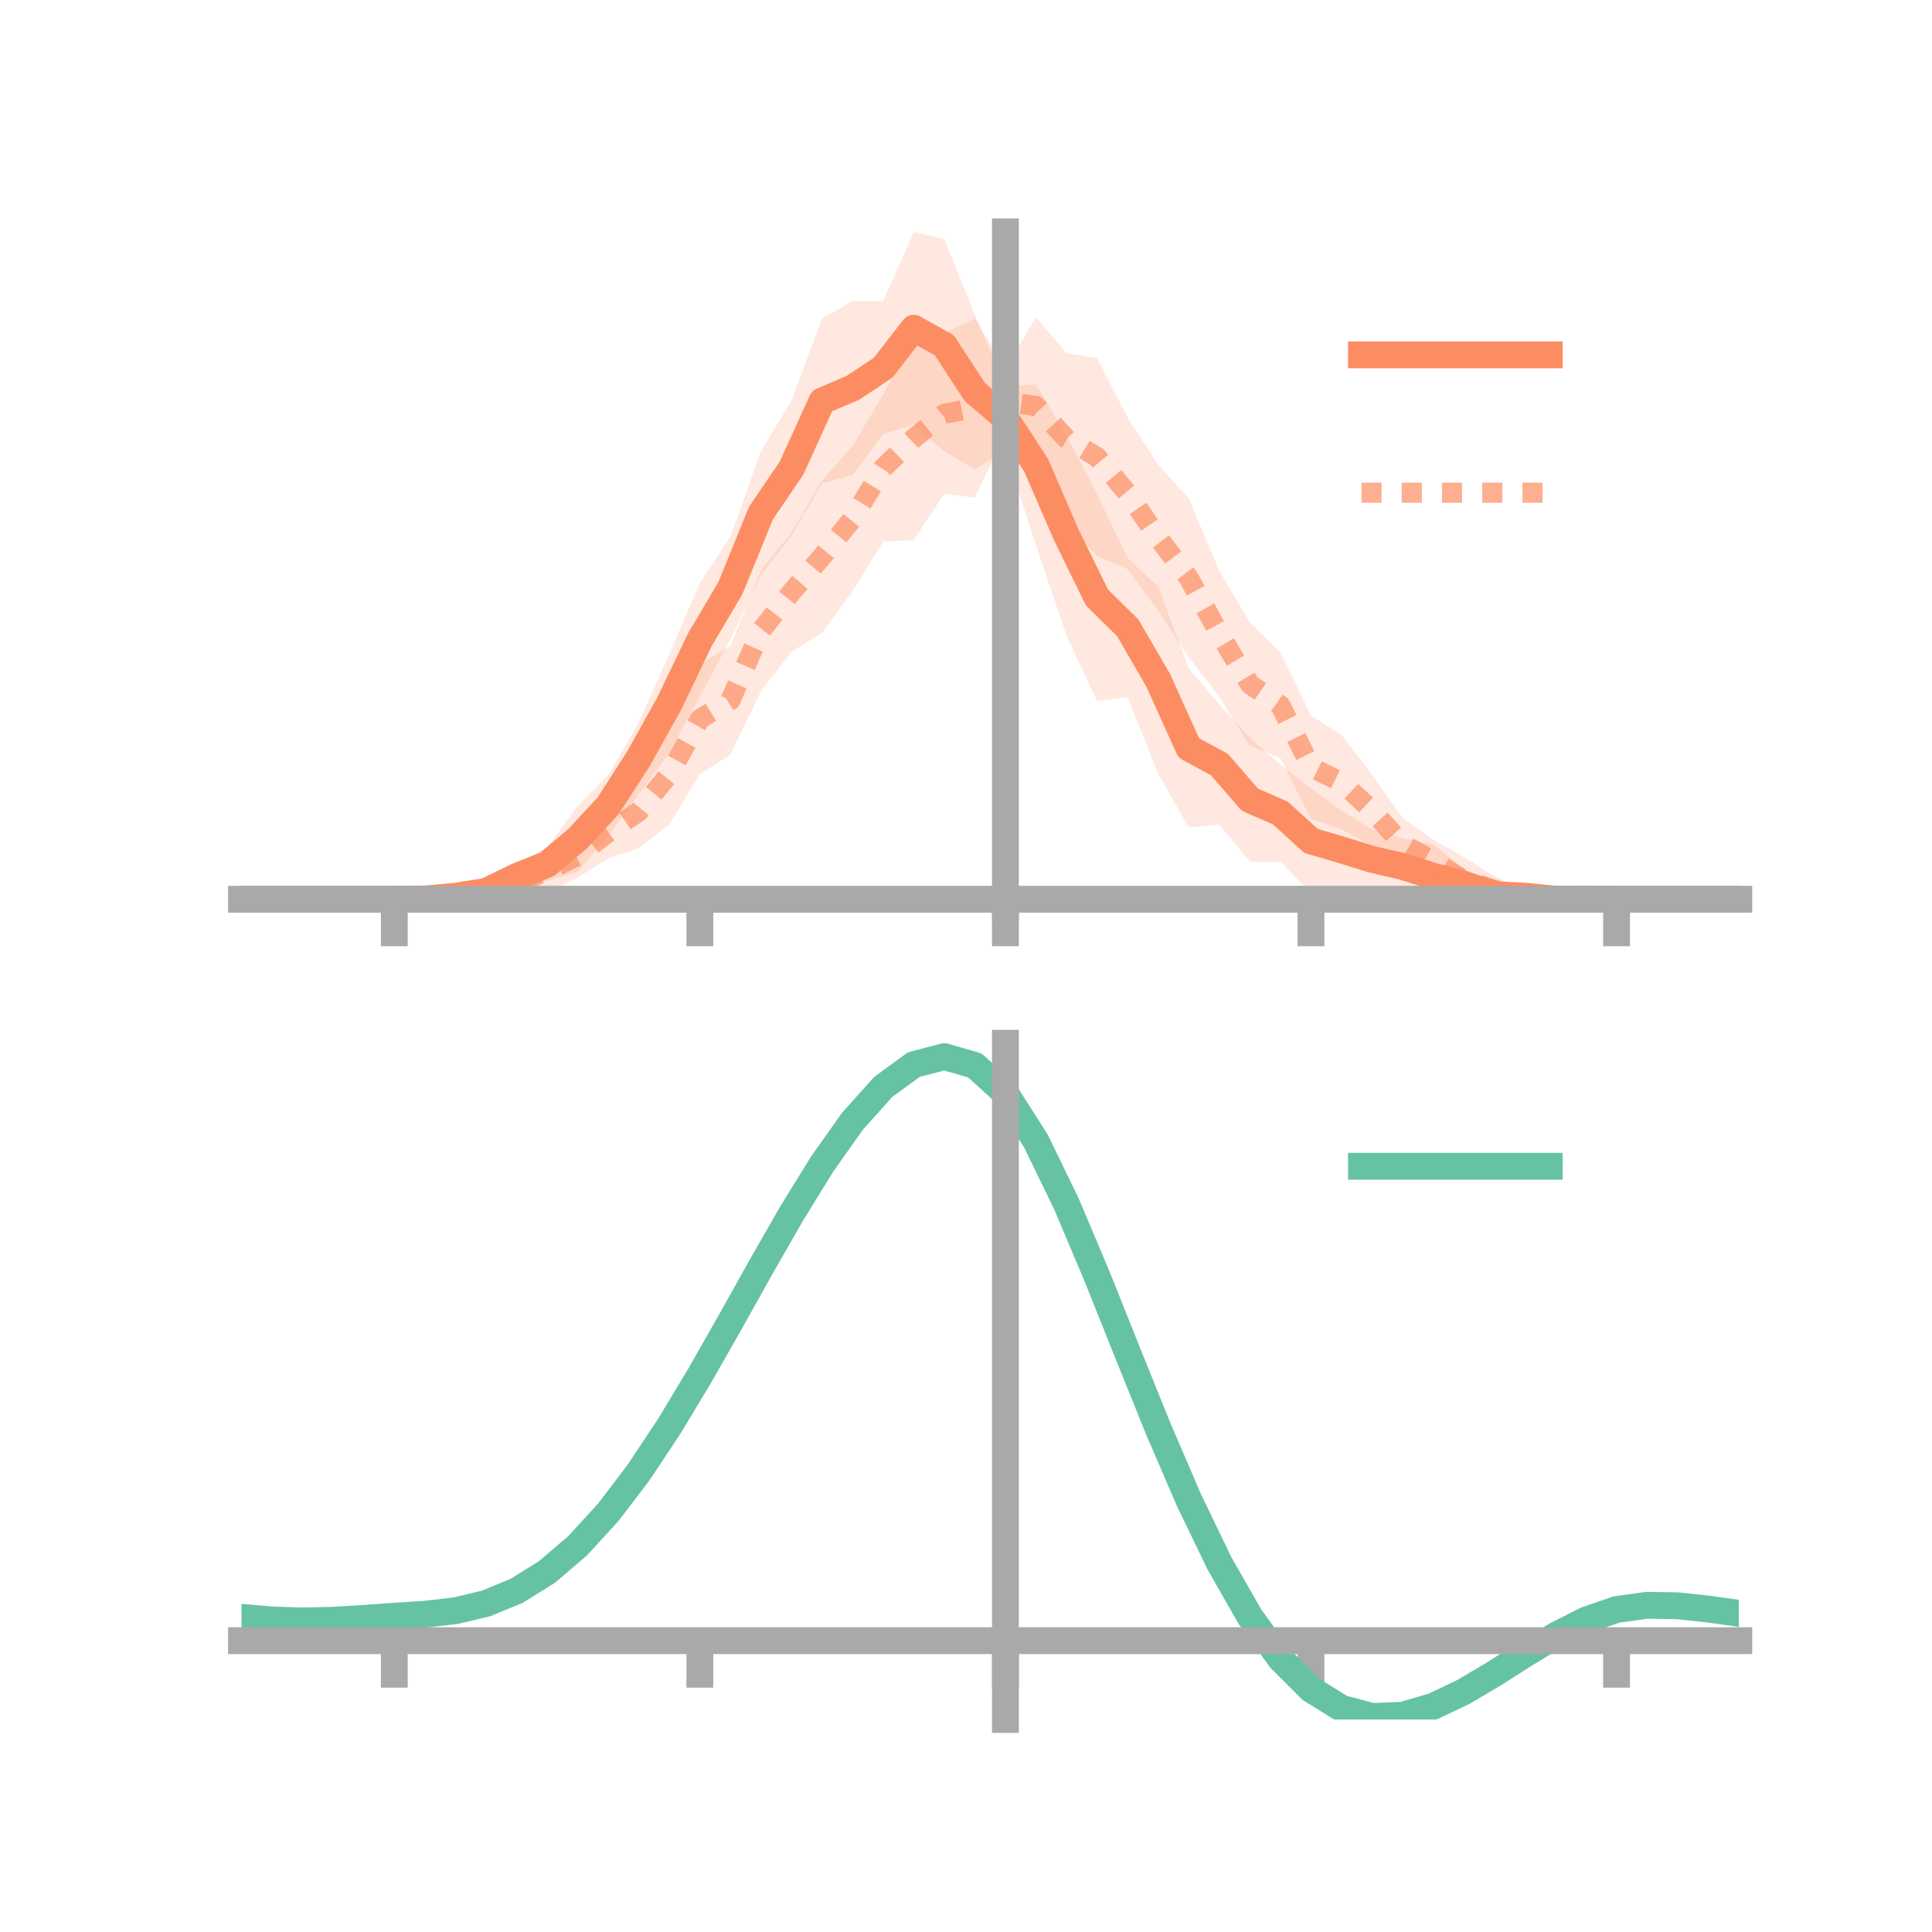 <?xml version="1.0" encoding="utf-8" standalone="no"?>
<!DOCTYPE svg PUBLIC "-//W3C//DTD SVG 1.1//EN"
  "http://www.w3.org/Graphics/SVG/1.1/DTD/svg11.dtd">
<!-- Created with matplotlib (https://matplotlib.org/) -->
<svg height="144pt" version="1.1" viewBox="0 0 144 144" width="144pt" xmlns="http://www.w3.org/2000/svg" xmlns:xlink="http://www.w3.org/1999/xlink">
 <defs>
  <style type="text/css">*{stroke-linecap:butt;stroke-linejoin:round;}</style>
 </defs>
 <g id="figure_1">
  <g id="patch_1">
   <path d="M 0 144 
L 144 144 
L 144 0 
L 0 0 
z
" style="fill:none;"/>
  </g>
  <g id="axes_1">
   <g id="patch_2">
    <path d="M 18 67.68 
L 129.6 67.68 
L 129.6 17.28 
L 18 17.28 
z
" style="fill:none;"/>
   </g>
   <g id="PolyCollection_1">
    <path clip-path="url(#p6a898cb4e5)" d="M 18 67.024 
L 18 67.024 
L 20.278 67.024 
L 22.555 67.024 
L 24.833 67.024 
L 27.11 67.024 
L 29.388 67.024 
L 31.665 66.87 
L 33.943 66.484 
L 36.22 65.821 
L 38.498 64.369 
L 40.776 63.186 
L 43.053 60.069 
L 45.331 57.791 
L 47.608 53.835 
L 49.886 48.751 
L 52.163 43.461 
L 54.441 40.02 
L 56.718 33.632 
L 58.996 29.868 
L 61.273 23.744 
L 63.551 22.439 
L 65.829 22.438 
L 68.106 17.28 
L 70.384 17.83 
L 72.661 23.475 
L 74.939 28.766 
L 77.216 28.664 
L 79.494 32.448 
L 81.771 36.849 
L 84.049 41.602 
L 86.327 43.734 
L 88.604 49.829 
L 90.882 52.503 
L 93.159 55.003 
L 95.437 56.989 
L 97.714 58.777 
L 99.992 60.408 
L 102.269 61.829 
L 104.547 62.477 
L 106.824 62.942 
L 109.102 64.769 
L 111.38 65.839 
L 113.657 66.225 
L 115.935 66.726 
L 118.212 66.883 
L 120.49 67.024 
L 122.767 67.024 
L 125.045 67.024 
L 127.322 67.024 
L 129.6 67.024 
L 129.6 67.024 
L 129.6 67.024 
L 127.322 67.024 
L 125.045 67.024 
L 122.767 67.024 
L 120.49 67.024 
L 118.212 67.142 
L 115.935 67.312 
L 113.657 67.364 
L 111.38 67.522 
L 109.102 67.044 
L 106.824 67.68 
L 104.547 66.681 
L 102.269 66.278 
L 99.992 66.282 
L 97.714 66.58 
L 95.437 64.217 
L 93.159 64.214 
L 90.882 61.453 
L 88.604 61.677 
L 86.327 57.681 
L 84.049 51.973 
L 81.771 52.246 
L 79.494 47.373 
L 77.216 40.643 
L 74.939 33.57 
L 72.661 34.972 
L 70.384 33.643 
L 68.106 31.65 
L 65.829 32.373 
L 63.551 35.396 
L 61.273 36.022 
L 58.996 39.922 
L 56.718 42.853 
L 54.441 47.639 
L 52.163 51.905 
L 49.886 56.104 
L 47.608 59.202 
L 45.331 62.318 
L 43.053 64.964 
L 40.776 65.654 
L 38.498 66.292 
L 36.22 67.065 
L 33.943 67.119 
L 31.665 67.142 
L 29.388 67.024 
L 27.11 67.024 
L 24.833 67.024 
L 22.555 67.024 
L 20.278 67.024 
L 18 67.024 
z
" style="fill:#fc8d62;fill-opacity:0.2;"/>
   </g>
   <g id="PolyCollection_2">
    <path clip-path="url(#p6a898cb4e5)" d="M 18 67.024 
L 18 67.024 
L 20.278 67.024 
L 22.555 67.024 
L 24.833 67.024 
L 27.11 67.024 
L 29.388 67.024 
L 31.665 66.874 
L 33.943 66.469 
L 36.22 65.689 
L 38.498 64.867 
L 40.776 63.237 
L 43.053 62.149 
L 45.331 60.096 
L 47.608 57.774 
L 49.886 53.935 
L 52.163 49.492 
L 54.441 48.153 
L 56.718 42.515 
L 58.996 39.692 
L 61.273 35.821 
L 63.551 33.24 
L 65.829 29.399 
L 68.106 25.099 
L 70.384 24.863 
L 72.661 23.723 
L 74.939 27.513 
L 77.216 23.648 
L 79.494 26.331 
L 81.771 26.685 
L 84.049 31.136 
L 86.327 34.648 
L 88.604 37.168 
L 90.882 42.55 
L 93.159 46.402 
L 95.437 48.647 
L 97.714 53.33 
L 99.992 54.793 
L 102.269 57.746 
L 104.547 60.949 
L 106.824 62.59 
L 109.102 63.859 
L 111.38 65.321 
L 113.657 66.289 
L 115.935 66.623 
L 118.212 66.92 
L 120.49 67.024 
L 122.767 67.024 
L 125.045 67.024 
L 127.322 67.024 
L 129.6 67.024 
L 129.6 67.024 
L 129.6 67.024 
L 127.322 67.024 
L 125.045 67.024 
L 122.767 67.024 
L 120.49 67.024 
L 118.212 67.135 
L 115.935 67.294 
L 113.657 67.371 
L 111.38 67.299 
L 109.102 67.325 
L 106.824 65.755 
L 104.547 64.898 
L 102.269 63.085 
L 99.992 61.798 
L 97.714 61.044 
L 95.437 56.507 
L 93.159 55.591 
L 90.882 51.922 
L 88.604 48.991 
L 86.327 45.516 
L 84.049 42.424 
L 81.771 41.454 
L 79.494 39.09 
L 77.216 36.87 
L 74.939 32.412 
L 72.661 37.09 
L 70.384 36.814 
L 68.106 40.253 
L 65.829 40.365 
L 63.551 44.065 
L 61.273 47.161 
L 58.996 48.576 
L 56.718 51.499 
L 54.441 56.24 
L 52.163 57.701 
L 49.886 61.451 
L 47.608 63.21 
L 45.331 63.984 
L 43.053 65.42 
L 40.776 66.565 
L 38.498 66.874 
L 36.22 67.01 
L 33.943 67.185 
L 31.665 67.1 
L 29.388 67.024 
L 27.11 67.024 
L 24.833 67.024 
L 22.555 67.024 
L 20.278 67.024 
L 18 67.024 
z
" style="fill:#fc8d62;fill-opacity:0.2;"/>
   </g>
   <g id="matplotlib.axis_1">
    <g id="xtick_1">
     <g id="line2d_1">
      <defs>
       <path d="M 0 0 
L 0 3.5 
" id="m0654d30f99" style="stroke:#a9a9a9;stroke-width:2;"/>
      </defs>
      <g>
       <use style="fill:#a9a9a9;stroke:#a9a9a9;stroke-width:2;" x="29.388" xlink:href="#m0654d30f99" y="67.024"/>
      </g>
     </g>
    </g>
    <g id="xtick_2">
     <g id="line2d_2">
      <g>
       <use style="fill:#a9a9a9;stroke:#a9a9a9;stroke-width:2;" x="52.163" xlink:href="#m0654d30f99" y="67.024"/>
      </g>
     </g>
    </g>
    <g id="xtick_3">
     <g id="line2d_3">
      <g>
       <use style="fill:#a9a9a9;stroke:#a9a9a9;stroke-width:2;" x="74.939" xlink:href="#m0654d30f99" y="67.024"/>
      </g>
     </g>
    </g>
    <g id="xtick_4">
     <g id="line2d_4">
      <g>
       <use style="fill:#a9a9a9;stroke:#a9a9a9;stroke-width:2;" x="97.714" xlink:href="#m0654d30f99" y="67.024"/>
      </g>
     </g>
    </g>
    <g id="xtick_5">
     <g id="line2d_5">
      <g>
       <use style="fill:#a9a9a9;stroke:#a9a9a9;stroke-width:2;" x="120.49" xlink:href="#m0654d30f99" y="67.024"/>
      </g>
     </g>
    </g>
   </g>
   <g id="matplotlib.axis_2"/>
   <g id="line2d_6">
    <path clip-path="url(#p6a898cb4e5)" d="M 18 67.024 
L 20.278 67.024 
L 22.555 67.024 
L 24.833 67.024 
L 27.11 67.024 
L 29.388 67.024 
L 31.665 67.006 
L 33.943 66.801 
L 36.22 66.443 
L 38.498 65.331 
L 40.776 64.42 
L 43.053 62.517 
L 45.331 60.055 
L 47.608 56.518 
L 49.886 52.428 
L 52.163 47.683 
L 54.441 43.829 
L 56.718 38.242 
L 58.996 34.895 
L 61.273 29.883 
L 63.551 28.917 
L 65.829 27.405 
L 68.106 24.465 
L 70.384 25.737 
L 72.661 29.224 
L 74.939 31.168 
L 77.216 34.654 
L 79.494 39.911 
L 81.771 44.548 
L 84.049 46.787 
L 86.327 50.707 
L 88.604 55.753 
L 90.882 56.978 
L 93.159 59.608 
L 95.437 60.603 
L 97.714 62.678 
L 99.992 63.345 
L 102.269 64.054 
L 104.547 64.579 
L 106.824 65.311 
L 109.102 65.906 
L 111.38 66.68 
L 113.657 66.795 
L 115.935 67.019 
L 118.212 67.013 
L 120.49 67.024 
L 122.767 67.024 
L 125.045 67.024 
L 127.322 67.024 
L 129.6 67.024 
" style="fill:none;stroke:#fc8d62;stroke-linecap:square;stroke-width:2;"/>
   </g>
   <g id="line2d_7">
    <path clip-path="url(#p6a898cb4e5)" d="M 18 67.024 
L 20.278 67.024 
L 22.555 67.024 
L 24.833 67.024 
L 27.11 67.024 
L 29.388 67.024 
L 31.665 66.987 
L 33.943 66.827 
L 36.22 66.35 
L 38.498 65.87 
L 40.776 64.901 
L 43.053 63.785 
L 45.331 62.04 
L 47.608 60.492 
L 49.886 57.693 
L 52.163 53.596 
L 54.441 52.196 
L 56.718 47.007 
L 58.996 44.134 
L 61.273 41.491 
L 63.551 38.652 
L 65.829 34.882 
L 68.106 32.676 
L 70.384 30.839 
L 72.661 30.407 
L 74.939 29.962 
L 77.216 30.259 
L 79.494 32.711 
L 81.771 34.069 
L 84.049 36.78 
L 86.327 40.082 
L 88.604 43.08 
L 90.882 47.236 
L 93.159 50.997 
L 95.437 52.577 
L 97.714 57.187 
L 99.992 58.296 
L 102.269 60.416 
L 104.547 62.923 
L 106.824 64.173 
L 109.102 65.592 
L 111.38 66.31 
L 113.657 66.83 
L 115.935 66.959 
L 118.212 67.027 
L 120.49 67.024 
L 122.767 67.024 
L 125.045 67.024 
L 127.322 67.024 
L 129.6 67.024 
" style="fill:none;stroke:#fc8d62;stroke-dasharray:1.5,1.5;stroke-dashoffset:0;stroke-opacity:0.7;stroke-width:1.5;"/>
   </g>
   <g id="patch_3">
    <path d="M 74.939 67.68 
L 74.939 17.28 
" style="fill:none;stroke:#a9a9a9;stroke-linecap:square;stroke-linejoin:miter;stroke-width:2;"/>
   </g>
   <g id="patch_4">
    <path d="M 129.6 67.68 
L 129.6 17.28 
" style="fill:none;"/>
   </g>
   <g id="patch_5">
    <path d="M 18 67.024 
L 129.6 67.024 
" style="fill:none;stroke:#a9a9a9;stroke-linecap:square;stroke-linejoin:miter;stroke-width:2;"/>
   </g>
   <g id="patch_6">
    <path d="M 18 17.28 
L 129.6 17.28 
" style="fill:none;"/>
   </g>
   <g id="legend_1">
    <g id="line2d_8">
     <path d="M 101.475 26.449 
L 115.475 26.449 
" style="fill:none;stroke:#fc8d62;stroke-linecap:square;stroke-width:2;"/>
    </g>
    <g id="line2d_9"/>
    <g id="text_1">
     <!--   -->
     <g transform="translate(121.075 28.899)scale(0.07 -0.07)">
      <defs>
       <path id="DejaVuSans-32"/>
      </defs>
      <use xlink:href="#DejaVuSans-32"/>
     </g>
    </g>
    <g id="line2d_10">
     <path d="M 101.475 36.724 
L 115.475 36.724 
" style="fill:none;stroke:#fc8d62;stroke-dasharray:1.5,1.5;stroke-dashoffset:0;stroke-opacity:0.7;stroke-width:1.5;"/>
    </g>
    <g id="line2d_11"/>
    <g id="text_2">
     <!--   -->
     <g transform="translate(121.075 39.174)scale(0.07 -0.07)">
      <use xlink:href="#DejaVuSans-32"/>
     </g>
    </g>
   </g>
  </g>
  <g id="axes_2">
   <g id="patch_7">
    <path d="M 18 128.16 
L 129.6 128.16 
L 129.6 77.76 
L 18 77.76 
z
" style="fill:none;"/>
   </g>
   <g id="PolyCollection_3">
    <path clip-path="url(#p8386985778)" d="M 18 120.585 
L 18 120.501 
L 20.278 120.71 
L 22.555 120.784 
L 24.833 120.726 
L 27.11 120.578 
L 29.388 120.408 
L 31.665 120.258 
L 33.943 119.989 
L 36.22 119.444 
L 38.498 118.495 
L 40.776 117.052 
L 43.053 115.063 
L 45.331 112.52 
L 47.608 109.455 
L 49.886 105.935 
L 52.163 102.059 
L 54.441 97.959 
L 56.718 93.787 
L 58.996 89.718 
L 61.273 85.942 
L 63.551 82.657 
L 65.829 80.065 
L 68.106 78.368 
L 70.384 77.76 
L 72.661 78.426 
L 74.939 80.533 
L 77.216 84.158 
L 79.494 88.927 
L 81.771 94.407 
L 84.049 100.194 
L 86.327 105.93 
L 88.604 111.319 
L 90.882 116.124 
L 93.159 120.178 
L 95.437 123.374 
L 97.714 125.674 
L 99.992 127.097 
L 102.269 127.713 
L 104.547 127.628 
L 106.824 126.976 
L 109.102 125.907 
L 111.38 124.58 
L 113.657 123.158 
L 115.935 121.799 
L 118.212 120.657 
L 120.49 119.879 
L 122.767 119.566 
L 125.045 119.611 
L 127.322 119.864 
L 129.6 120.195 
L 129.6 120.304 
L 129.6 120.304 
L 127.322 119.997 
L 125.045 119.761 
L 122.767 119.727 
L 120.49 120.047 
L 118.212 120.839 
L 115.935 122.015 
L 113.657 123.424 
L 111.38 124.901 
L 109.102 126.277 
L 106.824 127.385 
L 104.547 128.061 
L 102.269 128.16 
L 99.992 127.556 
L 97.714 126.157 
L 95.437 123.911 
L 93.159 120.808 
L 90.882 116.888 
L 88.604 112.245 
L 86.327 107.037 
L 84.049 101.488 
L 81.771 95.884 
L 79.494 90.571 
L 77.216 85.945 
L 74.939 82.429 
L 72.661 80.389 
L 70.384 79.746 
L 68.106 80.333 
L 65.829 81.965 
L 63.551 84.453 
L 61.273 87.6 
L 58.996 91.211 
L 56.718 95.095 
L 54.441 99.072 
L 52.163 102.976 
L 49.886 106.663 
L 47.608 110.012 
L 45.331 112.931 
L 43.053 115.358 
L 40.776 117.266 
L 38.498 118.662 
L 36.22 119.588 
L 33.943 120.121 
L 31.665 120.379 
L 29.388 120.517 
L 27.11 120.671 
L 24.833 120.801 
L 22.555 120.846 
L 20.278 120.775 
L 18 120.585 
z
" style="fill:#66c2a5;fill-opacity:0.2;"/>
   </g>
   <g id="matplotlib.axis_3">
    <g id="xtick_6">
     <g id="line2d_12">
      <g>
       <use style="fill:#a9a9a9;stroke:#a9a9a9;stroke-width:2;" x="29.388" xlink:href="#m0654d30f99" y="122.286"/>
      </g>
     </g>
    </g>
    <g id="xtick_7">
     <g id="line2d_13">
      <g>
       <use style="fill:#a9a9a9;stroke:#a9a9a9;stroke-width:2;" x="52.163" xlink:href="#m0654d30f99" y="122.286"/>
      </g>
     </g>
    </g>
    <g id="xtick_8">
     <g id="line2d_14">
      <g>
       <use style="fill:#a9a9a9;stroke:#a9a9a9;stroke-width:2;" x="74.939" xlink:href="#m0654d30f99" y="122.286"/>
      </g>
     </g>
    </g>
    <g id="xtick_9">
     <g id="line2d_15">
      <g>
       <use style="fill:#a9a9a9;stroke:#a9a9a9;stroke-width:2;" x="97.714" xlink:href="#m0654d30f99" y="122.286"/>
      </g>
     </g>
    </g>
    <g id="xtick_10">
     <g id="line2d_16">
      <g>
       <use style="fill:#a9a9a9;stroke:#a9a9a9;stroke-width:2;" x="120.49" xlink:href="#m0654d30f99" y="122.286"/>
      </g>
     </g>
    </g>
   </g>
   <g id="matplotlib.axis_4"/>
   <g id="line2d_17">
    <path clip-path="url(#p8386985778)" d="M 18 120.543 
L 20.278 120.742 
L 22.555 120.815 
L 24.833 120.764 
L 27.11 120.625 
L 29.388 120.463 
L 31.665 120.318 
L 33.943 120.055 
L 36.22 119.516 
L 38.498 118.579 
L 40.776 117.159 
L 43.053 115.21 
L 45.331 112.725 
L 47.608 109.734 
L 49.886 106.299 
L 52.163 102.518 
L 54.441 98.515 
L 56.718 94.441 
L 58.996 90.464 
L 61.273 86.771 
L 63.551 83.555 
L 65.829 81.015 
L 68.106 79.35 
L 70.384 78.753 
L 72.661 79.408 
L 74.939 81.481 
L 77.216 85.052 
L 79.494 89.749 
L 81.771 95.146 
L 84.049 100.841 
L 86.327 106.484 
L 88.604 111.782 
L 90.882 116.506 
L 93.159 120.493 
L 95.437 123.643 
L 97.714 125.916 
L 99.992 127.327 
L 102.269 127.936 
L 104.547 127.845 
L 106.824 127.18 
L 109.102 126.092 
L 111.38 124.74 
L 113.657 123.291 
L 115.935 121.907 
L 118.212 120.748 
L 120.49 119.963 
L 122.767 119.647 
L 125.045 119.686 
L 127.322 119.93 
L 129.6 120.25 
" style="fill:none;stroke:#66c2a5;stroke-linecap:square;stroke-width:2;"/>
   </g>
   <g id="patch_8">
    <path d="M 74.939 128.16 
L 74.939 77.76 
" style="fill:none;stroke:#a9a9a9;stroke-linecap:square;stroke-linejoin:miter;stroke-width:2;"/>
   </g>
   <g id="patch_9">
    <path d="M 129.6 128.16 
L 129.6 77.76 
" style="fill:none;"/>
   </g>
   <g id="patch_10">
    <path d="M 18 122.286 
L 129.6 122.286 
" style="fill:none;stroke:#a9a9a9;stroke-linecap:square;stroke-linejoin:miter;stroke-width:2;"/>
   </g>
   <g id="patch_11">
    <path d="M 18 77.76 
L 129.6 77.76 
" style="fill:none;"/>
   </g>
   <g id="legend_2">
    <g id="line2d_18">
     <path d="M 101.475 86.929 
L 115.475 86.929 
" style="fill:none;stroke:#66c2a5;stroke-linecap:square;stroke-width:2;"/>
    </g>
    <g id="line2d_19"/>
    <g id="text_3">
     <!--   -->
     <g transform="translate(121.075 89.379)scale(0.07 -0.07)">
      <use xlink:href="#DejaVuSans-32"/>
     </g>
    </g>
   </g>
  </g>
 </g>
 <defs>
  <clipPath id="p6a898cb4e5">
   <rect height="50.4" width="111.6" x="18" y="17.28"/>
  </clipPath>
  <clipPath id="p8386985778">
   <rect height="50.4" width="111.6" x="18" y="77.76"/>
  </clipPath>
 </defs>
</svg>
